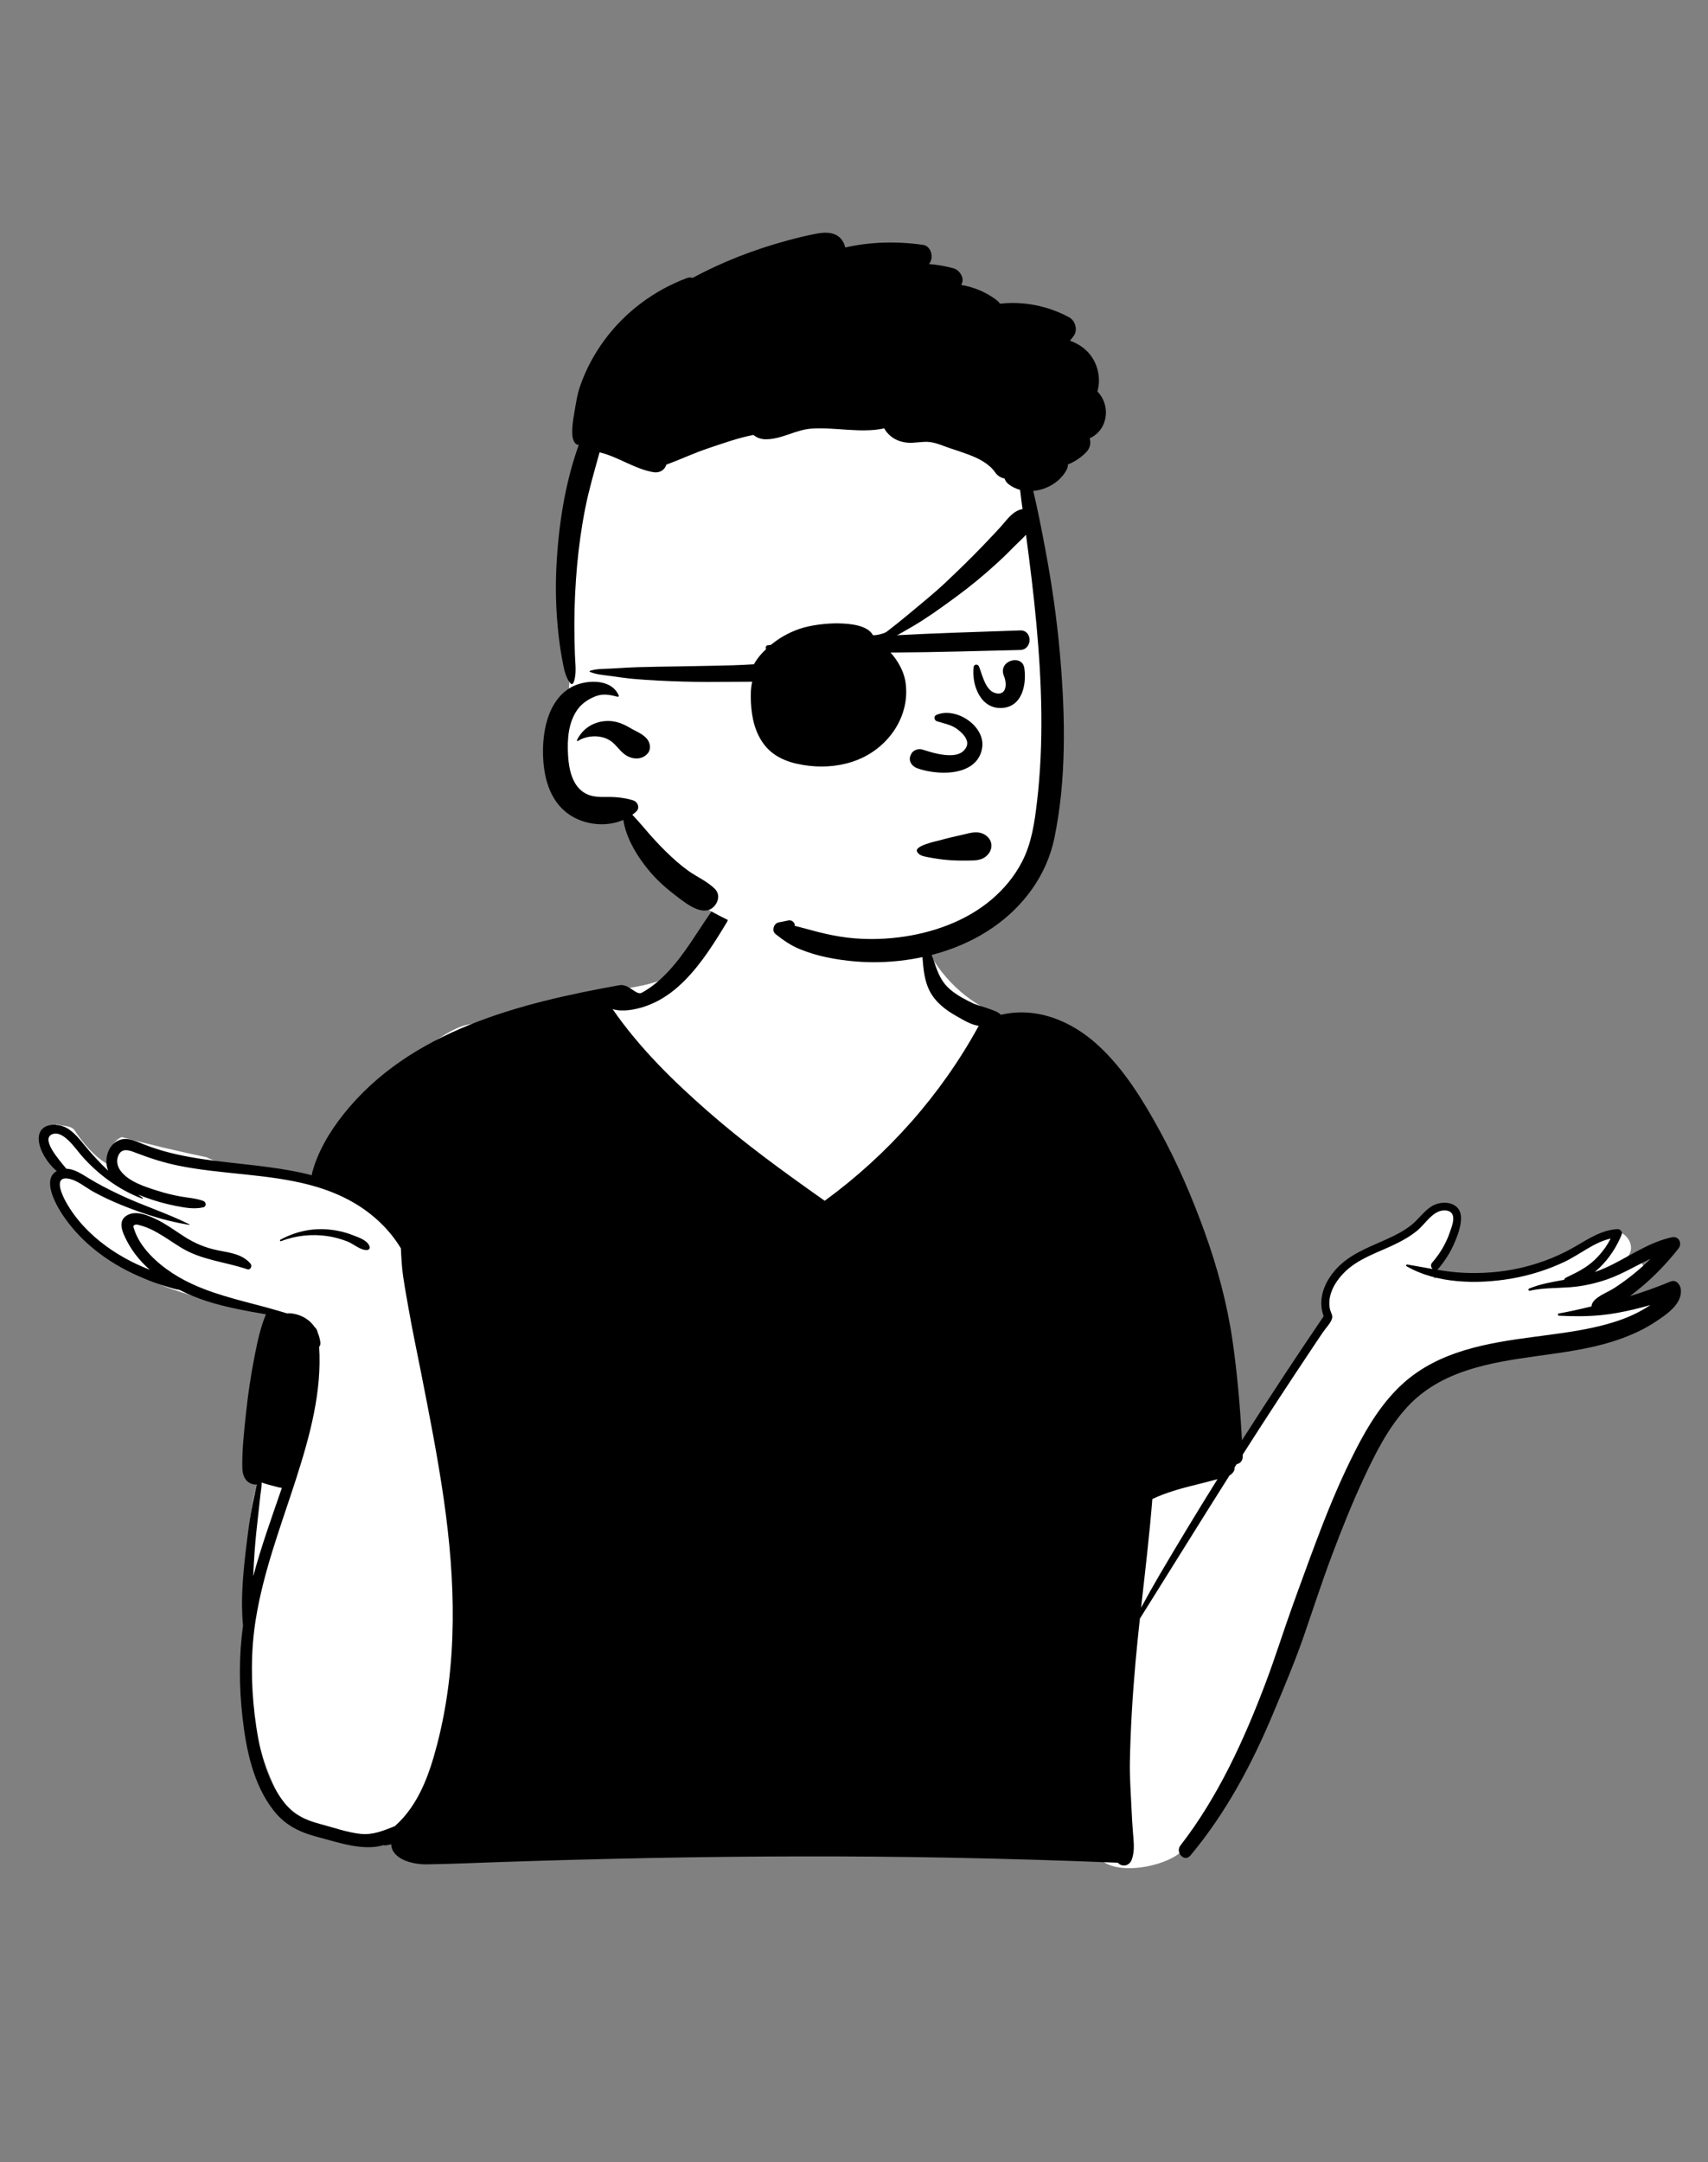 <?xml version="1.0" encoding="utf-8"?>
<!-- Generator: Adobe Illustrator 15.0.0, SVG Export Plug-In . SVG Version: 6.00 Build 0)  -->
<!DOCTYPE svg PUBLIC "-//W3C//DTD SVG 1.1//EN" "http://www.w3.org/Graphics/SVG/1.1/DTD/svg11.dtd">
<svg version="1.1" id="Layer_1" xmlns="http://www.w3.org/2000/svg" xmlns:xlink="http://www.w3.org/1999/xlink" x="0px" y="0px"
	 width="256px" height="324px" viewBox="6.5 0 256 324" enable-background="new 6.5 0 256 324" xml:space="preserve">
<rect x="6.5" y="0" width="256" height="324" fill="#808080" stroke="none"/>
<title>peep-44</title>
<desc>Created with Sketch.</desc>
<g id="Introduction">
	<g id="variations" transform="translate(-1566, -434)">
		<g id="images" transform="translate(126, 110)">
			<g id="a-person_x2F_bust" transform="translate(1440, 324)">
				<g id="body_x2F_Whatever" transform="translate(31.056, 135.053)">
					<path id="_xD83C__xDFA8_-Background" fill="#FFFFFF" d="M214.858,59.888c2.164-1.13,4.276-2.358,6.355-3.636
						c1.465-0.877,0.168-3.084-1.334-2.287c-0.768,0.408-1.532,0.82-2.3,1.227c0.604-0.521,1.164-1.088,1.666-1.705l-0.034-0.035
						c1.936-1.735-0.551-5.01-2.753-3.584c-1.942,1.408-3.901,2.845-6.13,3.771c-4.617,1.959-9.709,2.283-14.664,2.34
						c-1.813-0.137-3.545,0.178-5.305,0.527c0.689-2.768,2.416-4.858,3.332-7.539c0.676-2.707-3.23-4.551-4.615-1.949
						c-0.34,0.639-0.663,1.285-0.98,1.936c-2.991,2.722-7.987,2.482-11.005,5.405c-1.719,1.526-2.56,3.597-2.892,5.675
						c-0.227,1.411,0.125,2.826-0.729,4.076c-4.124,5.835-10.64,15.058-13.949,21.479c-2.342-15.258-8.599-34.132-15.061-48.084
						c-2.138-4.463-4.583-8.823-7.793-12.605c0.364-1.261-0.92-3.5-1.736-2.811c-2.514-3.072-6.957-3.867-10.529-5.394
						c-4.822-2.063-8.823-6.351-10.791-11.225c-2.526-9.281-8.748-10.459-17.375-10.049c-8.258-0.01-14.367,3.522-16.169,11.932
						c-3.66,6.382-12.302,5.327-18.52,7.016c-4.557,1.042-8.979,2.651-13.181,4.695c-4.675-4.437-21.419,14.183-22.941,18.975
						c0.896,0.174,1.787,0.383,2.669,0.637c0.786,0.229,0.456,1.416-0.336,1.226c-0.986-0.237-1.979-0.4-2.977-0.514
						c-0.031,0.095-0.057,0.19-0.077,0.284c-0.112-0.008-0.224-0.018-0.335-0.025c0.248,0.13,0.487,0.279,0.72,0.473
						c0.563,0.469-0.17,1.371-0.768,0.998c-0.563-0.422-1.302-0.355-1.978-0.497c-0.04,1.391-4.999-0.165-5.77-0.626
						c-3.423-0.428-6.946,0.031-10.142-1.62C2.18,37.476-2.105,36.485-6.31,35.345c-1.113,0.434-2.159,1.987-1.275,3.128
						c0.497,0.518-0.142,1.365-0.768,0.996c-2.101-1.236-3.725-3.167-5.102-5.246c-0.648-0.654-1.799-0.514-2.67-0.785
						c-0.116,0.209-0.185,0.442-0.184,0.682c-3.694,0.608-1.059,4.645,0.798,5.902c-0.985,0.641-1.022,1.898-0.936,2.947
						c-0.209,0.373-0.279,0.837-0.097,1.256c0.695,1.602,2.197,2.95,3.339,4.248c1.261,1.432,2.386,2.873,3.921,4.035
						c5.849,4.46,12.908,6.954,20.15,7.93c2.571,0.395,6.27,1,7.862,3.174c-0.391,2.582-1.108,5.058-1.758,7.575
						c-0.91,3.341-0.848,6.839-0.86,10.246c-0.127-0.103-0.371-0.081-0.408,0.113c-0.211,1.412-0.369,2.856-1.227,4.042
						c-0.752,2.207-1.252,4.561-1.534,6.879c-1.126,10.988-1.396,22.302,1.145,33.12c0.98,4.013,2.574,7.827,4.746,11.339
						c0.648,1.048,1.689,1.355,2.624,1.149c3.129,1.626,7.071,2.147,10.443,1.733c11.497-3.256,7.491,4.585,23.611,2.184
						c27.826-3.545,55.947,3.423,83.712-0.668c0.684,5.284,9.637,3.768,12.746,1.534c9.324-6.935,13.953-28.888,18.633-40.025
						c3.217-8.778,8.603-24.326,15.656-30.216c2.115-1.655,4.672-2.527,7.229-3.23c9.547-2.461,19.13-4.788,28.695-7.181
						c1.622-0.399,1.331-3.167-0.403-2.989C219.477,59.452,217.167,59.666,214.858,59.888z"/>
					<path id="_xD83D__xDD8D_-Ink" d="M2.333,58.241c-0.646-0.08-1.28-0.311-1.91-0.492c-0.961-0.281-1.904-0.608-2.831-0.982
						C-4.321,56-6.178,55.092-7.92,53.982c-2.812-1.794-5.296-4.094-7.17-6.862l-0.128-0.192c-1.07-1.631-3.043-5.25-0.831-6.488
						c-1.426-1.191-2.774-3.333-2.698-4.986c0.107-2.337,2.972-2.305,4.453-1.314c0.97,0.649,1.697,1.559,2.426,2.452
						c0.807,0.993,1.669,1.94,2.564,2.851c0.238,0.241,0.478,0.478,0.722,0.71l0.246,0.231c-0.038-0.092-0.072-0.184-0.102-0.279
						c-0.494-1.541,0.095-3.547,1.635-4.252c0.942-0.433,1.921-0.169,2.835,0.198l0.14,0.058c1.229,0.509,2.474,0.959,3.754,1.32
						c5.218,1.473,10.665,1.719,16.012,2.454c2.06,0.285,4.158,0.644,6.207,1.173c0.782-3.32,2.698-6.504,4.777-9.122
						c9.955-12.527,26.373-16.667,41.392-19.347c1.369-0.243,2.503,1.57,3.3,1.141c1.51-0.812,2.839-1.961,4.005-3.21
						c2.487-2.665,4.251-5.799,6.323-8.769c1.025-1.467,3.382-0.154,2.432,1.42l-0.466,0.77c-1.917,3.152-4.041,6.4-6.791,8.845
						c-1.462,1.298-3.084,2.323-4.939,2.963c-1.405,0.484-3.376,0.892-4.914,0.423l-0.185-0.269c0.061,0.09,0.123,0.18,0.185,0.269
						c4.014,5.818,9.05,10.743,14.357,15.391c5.357,4.688,11.136,8.887,16.949,12.992l0.485,0.342
						c9.471-6.911,17.472-15.926,23.085-26.224c-1.177-0.142-2.341-0.896-3.346-1.458c-1.211-0.68-2.35-1.492-3.237-2.574
						c-1.933-2.356-1.682-5.394-2.03-8.253c-0.021-0.177,0.213-0.222,0.321-0.133c1.048,0.871,1.415,2.297,1.853,3.529
						c0.482,1.355,1.027,2.471,2.132,3.424c1.028,0.888,2.284,1.541,3.503,2.122c0.629,0.298,3.75,1.064,4.105,1.699
						c5.391-1.266,10.643,0.921,14.639,4.612c3.859,3.565,6.692,8.2,9.193,12.776c2.669,4.882,4.855,9.971,6.74,15.202
						c1.91,5.31,3.373,10.734,4.179,16.323c0.679,4.711,1.096,9.496,1.366,14.26l0.032,0.596
						c3.989-6.263,8.077-12.459,12.249-18.602c-0.948-2.533,0.102-5.121,1.879-7.078c1.969-2.166,4.691-3.172,7.297-4.343
						l0.342-0.155c1.256-0.572,2.508-1.203,3.592-2.063c1.043-0.828,1.811-1.969,2.909-2.732c1.597-1.111,4.495-0.875,4.569,1.554
						c0.039,1.334-0.534,2.796-1.059,3.994c-0.594,1.355-1.395,2.583-2.345,3.712c-0.044,0.053-0.092,0.094-0.141,0.127
						l-0.036,0.023c1.313,0.217,2.639,0.393,3.988,0.453c2.723,0.125,5.477-0.076,8.143-0.65c2.729-0.588,5.374-1.543,7.829-2.875
						c2.099-1.137,4.042-2.607,6.425-2.954c0.22-0.034,0.441-0.055,0.67-0.067c0.38-0.021,0.76,0.427,0.61,0.803
						c-0.083,0.207-0.169,0.412-0.265,0.619c-0.823,1.816-2.088,3.577-3.664,4.914l-0.121,0.102c0.555-0.192,1.103-0.408,1.641-0.65
						c3.168-1.428,6.041-3.583,9.436-4.449c0.161-0.043,0.324-0.08,0.486-0.116c1.05-0.227,1.604,0.915,0.986,1.696
						c-0.1,0.127-0.198,0.252-0.302,0.377c-1.515,1.881-3.187,3.627-5.028,5.195c-0.632,0.536-1.282,1.057-1.945,1.553
						c-0.279,0.211-0.561,0.417-0.846,0.619l-0.139,0.1c0.331-0.234,0.658-0.473,0.984-0.719c2.078-0.63,4.127-1.376,6.133-2.202
						c0.797-0.327,1.415,0.479,1.5,1.144c0.283,2.224-2.185,3.832-3.791,4.901c-1.609,1.073-3.382,1.89-5.196,2.544
						c-3.489,1.262-7.154,1.835-10.813,2.348l-1.777,0.248c-7.034,0.984-14.382,2.16-19.43,7.637
						c-2.828,3.068-4.742,6.881-6.494,10.633c-1.749,3.747-3.285,7.594-4.742,11.461c-1.512,4.004-2.827,8.08-4.226,12.123
						c-1.284,3.713-2.819,7.378-4.339,11.006l-0.239,0.572c-3.226,7.711-7.079,14.973-12.45,21.41
						c-0.885,1.063-2.315-0.446-1.498-1.499c5.617-7.245,9.526-15.794,12.752-24.322c1.469-3.88,2.698-7.854,4.109-11.755
						l0.84-2.318c1.121-3.09,2.252-6.175,3.432-9.24c1.494-3.879,3.136-7.711,5.014-11.418l0.199-0.39
						c1.839-3.577,4.023-7.101,7.03-9.808c5.412-4.873,12.614-6.043,19.577-6.969l2.19-0.289c2.944-0.391,5.896-0.822,8.759-1.61
						c1.652-0.452,3.266-1.031,4.783-1.83c0.604-0.317,1.193-0.666,1.764-1.046c-1.627,0.478-3.276,0.868-4.956,1.175
						c-0.821,0.149-1.636,0.263-2.446,0.341c-2.09,0.206-4.162,0.197-6.303,0.086c-0.182-0.011-0.24-0.296-0.046-0.332
						c1.49-0.265,2.982-0.596,4.468-0.956l0.446-0.108c0.009-0.248,0.105-0.51,0.308-0.76c0.74-0.899,2.145-1.361,3.119-1.997
						c1.021-0.665,2.009-1.384,2.951-2.153c0.862-0.703,1.69-1.447,2.486-2.226l0.239-0.234c-0.079,0.078-0.159,0.157-0.239,0.234
						c-2.15,0.993-4.189,2.269-6.436,3.054c-1.785,0.628-3.656,1.051-5.545,1.201l-0.117,0.009l-0.117,0.008
						c-1.971,0.142-3.955,0.085-5.896,0.512c-0.218,0.048-0.285-0.243-0.092-0.325c1.697-0.707,3.461-0.979,5.244-1.309
						c0.038-0.14,0.135-0.265,0.305-0.345l0.456-0.218c1.358-0.652,2.625-1.313,3.755-2.371c0.996-0.937,1.826-2.031,2.45-3.244
						c-2.495,0.547-4.687,2.438-6.955,3.502c-2.472,1.16-5.087,1.992-7.774,2.467l-0.307,0.053
						c-5.021,0.838-11.061,0.73-15.56-1.881c-0.144-0.085-0.04-0.277,0.107-0.254c1.276,0.209,2.54,0.456,3.803,0.676
						c-0.247-0.227-0.356-0.632-0.071-0.957c1.135-1.301,2.031-2.788,2.605-4.415l0.109-0.317c0.264-0.756,0.711-1.928,0.256-2.607
						c-0.436-0.649-1.461-0.561-2.073-0.285c-1.274,0.574-2.121,2.01-3.194,2.876c-1.17,0.946-2.502,1.648-3.864,2.276l-0.288,0.131
						c-2.356,1.061-4.875,1.953-6.729,3.825c-0.996,1.007-1.854,2.264-2.142,3.673c-0.131,0.647-0.131,1.313,0.042,1.953
						c0.138,0.501,0.425,0.811,0.26,1.319c-0.215,0.657-0.979,1.443-1.371,2.028c-0.456,0.677-0.91,1.355-1.365,2.033
						c-0.906,1.357-1.808,2.719-2.71,4.077c-1.804,2.723-3.589,5.458-5.36,8.2c-0.576,0.894-1.149,1.788-1.723,2.684l-0.856,1.344
						l-0.452,0.707l-0.773,1.215c0.027,0.113,0.025,0.231-0.01,0.334c-0.133,0.376-0.379,0.633-0.686,0.818l-0.055,0.032
						c-4.508,7.128-8.945,14.304-13.426,21.45c-0.238,2.181-0.463,4.363-0.656,6.547c-0.442,4.941-0.744,9.896-0.842,14.855
						c-0.047,2.402,0.146,4.817,0.25,7.216c0.051,1.146,0.119,2.288,0.21,3.432l0.067,0.811c0.089,1.113,0.139,2.219-0.261,3.28
						c-0.354,0.932-1.437,1.141-2.077,0.432c-8.352-0.337-16.709-0.592-25.066-0.751c-14.96-0.288-29.926-0.243-44.888,0.046
						c-7.515,0.146-15.032,0.352-22.544,0.605c-3.702,0.122-7.405,0.295-11.108,0.346c-1.996,0.027-5.136-0.699-5.297-2.945
						l-0.004-0.068c-0.25,0.068-0.507,0.123-0.771,0.163c-0.118,0.019-0.23,0.013-0.335-0.012l-0.052-0.014
						c-2.975,0.907-6.737-0.388-9.563-1.142l-0.233-0.061c-2.698-0.704-4.866-1.711-6.634-3.946
						c-3.095-3.916-4.151-9.175-4.701-14.021c-0.516-4.562-0.545-9.207,0.082-13.76c-0.37-3.709-0.008-7.536,0.412-11.225
						c0.207-1.824,0.45-3.646,0.742-5.459c0.163-1.013,0.376-2.014,0.594-3.014c0.087-0.4,0.159-0.83,0.269-1.246l0.05-0.177
						c-0.338,0.044-0.708-0.029-1.065-0.226c-0.849-0.467-1.096-1.412-1.111-2.316c-0.046-2.727,0.279-5.531,0.566-8.24
						c0.29-2.706,0.687-5.422,1.207-8.094l0.134-0.688c0.394-1.998,0.844-4.062,1.638-5.938c-2.981-0.508-5.954-1.047-8.846-1.964
						C5.05,59.484,3.66,58.924,2.333,58.241z M157.924,86.615c-0.047,0.011-0.092,0.023-0.136,0.036
						c-1.192,0.334-2.396,0.617-3.596,0.921c-2.075,0.522-4.103,1.105-6.032,2.013c-0.404,5.103-1.003,10.188-1.572,15.275
						l-0.113,1.018c0.875-1.623,1.771-3.233,2.706-4.825C152.032,96.202,154.947,91.39,157.924,86.615z M14.665,87.121
						c0.006,0.605-0.12,1.236-0.188,1.818c-0.11,0.947-0.198,1.898-0.311,2.846c-0.228,1.902-0.422,3.807-0.564,5.717
						c-0.091,1.22-0.15,2.443-0.203,3.667c1.198-4.479,2.784-8.86,4.293-13.247c-0.252-0.027-0.51-0.089-0.776-0.159l-0.448-0.12
						C16.205,87.574,15.349,87.363,14.665,87.121z M161.697,82.951l0.009,0.2c0.031,0.712-0.395,1.114-0.912,1.218
						C161.092,83.895,161.395,83.422,161.697,82.951z M24.626,49.193c1.261,0.112,2.497,0.381,3.676,0.846l0.114,0.045
						c0.872,0.336,2.146,0.76,2.432,1.69c0.081,0.265-0.135,0.481-0.382,0.503c-0.946,0.076-2.062-0.938-2.938-1.281
						c-0.976-0.38-1.999-0.663-3.034-0.813c-2.326-0.341-4.751-0.082-6.94,0.766c-0.129,0.05-0.209-0.155-0.093-0.216
						C19.666,49.531,22.118,48.972,24.626,49.193z M-2.101,55.238c-0.146-0.129-0.292-0.264-0.435-0.399
						c-1.133-1.071-2.136-2.323-2.878-3.698l-0.195-0.371c-0.605-1.172-1.348-2.841,0.074-3.686
						c0.849-0.504,1.872-0.378,2.818-0.071c0.061,0.019,0.123,0.04,0.184,0.062c0.423,0.147,0.831,0.325,1.194,0.494
						c1.578,0.725,2.97,1.779,4.428,2.709c1.58,1.009,3.139,1.653,4.962,2.031l0.172,0.034c1.711,0.339,3.566,0.556,4.76,1.964
						c0.3,0.355,0.025,1.021-0.492,0.845c-3.3-1.113-6.792-1.358-9.822-3.187c-1.255-0.757-2.442-1.625-3.725-2.342
						c-0.681-0.381-1.383-0.714-2.131-0.942l-0.409-0.12c-0.24-0.07-0.526-0.14-0.718-0.07c-0.366,0.127-0.25,0.322-0.136,0.664
						l0.011,0.035c0.89,2.752,3.425,5.056,5.774,6.579c0.539,0.351,1.09,0.673,1.652,0.971c3.804,2.028,8.061,2.972,12.241,4.093
						c1.611,0.45,2.684,0.76,3.218,0.929c0.892-0.074,1.908,0.241,2.58,0.617c0.653,0.365,1.179,0.856,1.576,1.433
						c0,0,0.382,0.319,0.452,0.814c0.201,0.458,0.336,0.952,0.403,1.469c0.038,0.302-0.038,0.534-0.182,0.699
						c0.432,6.635-1.359,13.232-3.379,19.537l-0.2,0.622l-0.128,0.395c-2.178,6.685-4.678,13.321-5.793,20.292
						c-0.746,4.656-0.723,9.475-0.176,14.151l0.039,0.323c0.54,4.422,1.577,9.383,4.388,12.941c1.434,1.816,3.132,2.623,5.304,3.209
						l0.119,0.031c1.965,0.518,3.993,1.251,6.019,1.473c1.88,0.205,3.456-0.494,5.148-1.149l0.002-0.002
						c3.564-3.155,5.183-7.751,6.378-12.388c3.099-12,2.715-24.457,0.957-36.633c-0.917-6.361-2.164-12.668-3.406-18.973
						c-0.621-3.152-1.291-6.297-1.846-9.459l-0.33-1.86c-0.182-1.034-0.358-2.068-0.509-3.108c-0.203-1.396-0.264-2.771-0.334-4.176
						c-1.707-2.83-4.185-5.161-7.056-6.833c-2.056-1.198-4.232-2.028-6.478-2.632c-6.42-1.73-13.42-1.607-19.88-2.939
						c-2.17-0.447-4.23-1.11-6.29-1.904l-0.281-0.109c-0.944-0.368-1.908-0.573-2.377,0.541c-0.333,0.792-0.135,1.616,0.366,2.282
						c1.228,1.632,3.695,2.388,5.552,2.976c1.117,0.355,2.258,0.637,3.412,0.846c1.154,0.209,2.312,0.262,3.418,0.67
						c0.427,0.156,0.511,0.835,0,0.955c-1.403,0.328-2.814,0.047-4.208-0.227c-1.532-0.302-3.04-0.73-4.506-1.273
						c-0.271-0.1-0.55-0.205-0.835-0.317l-0.214-0.085c0.222,0.161,0.443,0.32,0.667,0.479c0.059,0.041,0.023,0.154-0.055,0.126
						c-3.447-1.286-6.584-3.608-9.014-6.354l-0.121-0.138c-0.855-0.981-2.805-3.948-4.449-3.122
						c-1.543,0.775,1.088,3.764,2.087,4.984l0.116,0.144c1.137,0.029,2.237,0.737,3.159,1.308c1.599,0.992,3.271,1.846,4.973,2.645
						c3.384,1.592,6.978,2.714,10.327,4.385c0.044,0.023,0.011,0.08-0.032,0.074c-2.131-0.34-4.24-0.883-6.3-1.557l-0.092-0.029
						l-0.092-0.031c-1.287-0.422-2.556-0.899-3.805-1.409c-1.388-0.566-2.745-1.202-4.061-1.923
						c-1.191-0.651-2.514-1.824-3.896-1.998c-0.148-0.019-0.279-0.021-0.393-0.01c-1.587,0.133-0.275,2.762,0.169,3.549
						c0.725,1.291,1.599,2.482,2.603,3.571c2.035,2.21,4.5,3.963,7.168,5.326C-3.979,54.452-3.048,54.862-2.101,55.238z"/>
				</g>
				<g id="head_x2F_Shaved-2" transform="translate(78.592, 38.043)">
					<path id="_xD83C__xDFA8_-Background_1_" fill="#FFFFFF" d="M82.06,32.085c-1.495-5.389-1.281-5.972-3.511-11.119
						c-7.39-14.953-56.775-9.946-61.815,4.98c-2.734,8.098-2.092,19.502-2.804,26.524c-0.218,3.723-0.432,7.446-0.653,11.168
						c-0.077,1.286-0.154,2.571-0.233,3.856c-0.154,2.502-0.303,5.005-0.442,7.508c-0.929,7.711,2.945,8.496,9.59,8.267
						c1.757,4.24,4.602,7.779,8.116,10.659c-0.848,2.308,2.228,3.503,3.887,4.426c9.028,5.042,20.118,8.119,30.118,5.283
						c2.938-0.833,15.072-3.719,18.803-12.652c1.832-4.387,5.557-27.104,0.645-47.539L82.06,32.085z"/>
					<path id="_xD83D__xDD8D_-Ink_1_" d="M50.493-3.064c1.396-0.247,2.958-0.152,3.758,1.22c0.173,0.296,0.283,0.594,0.336,0.888
						c3.815-0.858,7.776-0.951,11.675-0.389c1.162,0.167,1.57,1.716,1.059,2.602c-0.053,0.091-0.105,0.18-0.162,0.267
						c1.221,0.099,2.439,0.311,3.648,0.636c0.859,0.233,1.662,1.347,1.279,2.26c-0.033,0.08-0.069,0.161-0.105,0.241
						c1.899,0.319,3.715,1.065,5.301,2.27c0.19,0.142,0.365,0.325,0.512,0.535c3.547-0.4,7.199,0.334,10.367,2.046
						c0.887,0.479,1.316,1.862,0.713,2.724c-0.188,0.269-0.384,0.524-0.596,0.771c1.378,0.509,2.598,1.333,3.419,2.676
						c0.894,1.456,1.169,3.331,0.688,4.933c1.002,1.021,1.525,2.584,1.168,4.153c-0.324,1.431-1.201,2.339-2.325,2.885
						c0.228,0.698,0.044,1.49-0.474,2.029c-0.795,0.827-1.745,1.46-2.78,1.877c-0.002,0.269-0.069,0.545-0.204,0.803
						c-0.935,1.792-2.947,2.982-4.995,3.162c0.688,2.893,1.255,5.822,1.804,8.735c0.977,5.18,1.732,10.411,2.193,15.663l0.057,0.649
						c0.75,8.887,0.924,18.197-0.883,26.963c-1.151,5.582-4.641,10.287-9.298,13.474c-4.734,3.242-10.519,4.855-16.21,5.11
						c-2.903,0.129-5.833-0.116-8.677-0.712c-1.351-0.283-2.653-0.685-3.937-1.196c-1.379-0.552-2.516-1.365-3.682-2.28
						c-0.607-0.476-0.26-1.598,0.458-1.74c0.513-0.104,1.021-0.215,1.532-0.309c0.469-0.087,0.98,0.383,0.883,0.816l0.988,0.255
						c0.33,0.085,0.66,0.171,0.988,0.259l0.492,0.134c1.401,0.392,2.834,0.721,4.271,0.956c2.924,0.476,5.966,0.486,8.905,0.116
						c4.941-0.619,9.988-2.382,13.831-5.63c1.885-1.593,3.454-3.481,4.593-5.672c1.447-2.784,1.885-5.884,2.248-8.963
						c1.051-8.904,0.727-17.821-0.088-26.728c-0.406-4.43-0.96-8.851-1.547-13.262c-0.303-2.261-0.628-4.527-0.896-6.797
						c-0.598-0.161-1.168-0.427-1.68-0.814c-0.346-0.262-0.549-0.566-0.638-0.877c-0.517-0.098-1.011-0.381-1.367-0.86l-0.046-0.064
						c-0.936-1.354-2.555-2.13-4.053-2.694c-0.908-0.343-1.833-0.641-2.754-0.945c-0.959-0.319-1.974-0.791-2.981-0.913
						c-1.144-0.135-2.294,0.209-3.448,0.086c-1.047-0.114-1.971-0.49-2.725-1.243c-0.264-0.262-0.492-0.564-0.674-0.89
						c-3.518,0.752-7.213-0.196-10.868,0.032c-2.404,0.152-4.525,1.64-6.955,1.6c-0.663-0.011-1.306-0.243-1.772-0.651
						c-2.292,0.438-4.623,1.278-6.777,2.001c-2.129,0.715-4.179,1.676-6.283,2.456c-0.002,0.002-0.002,0.002-0.002,0.004
						c-0.275,0.89-1.094,1.274-1.967,1.118c-2.854-0.509-5.259-2.311-8.037-2.97c-0.765,2.788-1.587,5.54-2.148,8.382
						c-0.569,2.868-0.968,5.774-1.232,8.687c-0.266,2.923-0.393,5.875-0.399,8.809c-0.002,1.496,0.036,2.997,0.086,4.493
						c0.042,1.253,0.28,2.838-0.173,4.044l-0.041,0.103h-0.002c-0.055,0.176-0.302,0.281-0.441,0.119
						c-0.852-0.989-1.054-2.563-1.291-3.807c-0.287-1.509-0.471-3.033-0.619-4.561c-0.296-3.067-0.361-6.121-0.205-9.2
						c0.306-6.062,1.278-12.464,3.353-18.193c-0.638,0.059-0.923-0.881-0.965-1.412c-0.081-1.066,0.086-2.197,0.267-3.267
						l0.189-1.107c0.18-1.045,0.369-2.063,0.725-3.079c0.854-2.439,2.081-4.73,3.61-6.812c3.121-4.246,7.445-7.461,12.37-9.314
						c0.309-0.116,0.6-0.114,0.858-0.026c4.481-2.416,9.298-4.275,14.191-5.598C47.419-2.404,48.951-2.788,50.493-3.064z
						 M13.281,65.082c2.034-1.276,6.232-1.61,7.367,1.11c0.046,0.109-0.084,0.207-0.182,0.182l-0.277-0.07
						c-1.067-0.264-1.988-0.416-3.082,0.022c-0.961,0.384-1.896,0.987-2.531,1.815c-1.503,1.959-1.666,4.621-1.526,6.998
						l0.007,0.115c0.131,2.086,0.666,4.626,2.704,5.658c1.033,0.522,2.151,0.484,3.273,0.476c1.278-0.009,2.583,0.131,3.805,0.524
						c0.683,0.219,1.003,1.124,0.438,1.655c-0.188,0.175-0.385,0.34-0.592,0.488c0.619,0.66,1.228,1.328,1.817,2.031
						c1,1.194,2.062,2.348,3.171,3.441c1.073,1.055,2.209,2.075,3.435,2.95c1.289,0.917,2.831,1.562,3.946,2.687
						c0.727,0.731,0.602,1.752,0,2.492c-1.495,1.838-4.039-0.094-5.468-1.181l-0.173-0.131c-1.485-1.125-2.896-2.337-4.099-3.766
						c-1.226-1.458-2.286-3.01-3.07-4.749c-0.46-1.023-0.754-1.989-0.913-2.999c-2.569,1.116-5.808,0.761-8.11-0.81
						c-3.057-2.084-3.915-5.909-3.926-9.401l0-0.207C9.319,71.016,10.21,67.009,13.281,65.082z M19.076,70.002l0.094,0.001
						c1.131,0.024,2.14,0.432,3.101,0.994l0.1,0.059c0.934,0.556,2.273,1.002,2.768,2.042c0.296,0.627,0.274,1.346-0.241,1.866
						c-0.934,0.943-2.343,0.787-3.353,0.051c-0.754-0.551-1.251-1.378-1.99-1.936c-1.39-1.052-3.583-0.993-5.03-0.082
						c-0.089,0.057-0.176-0.051-0.136-0.135C15.278,71.041,17.039,69.995,19.076,70.002L19.076,70.002z"/>
				</g>
				<g id="face_x2F_Eyes-Closed" transform="translate(112.183, 77.354)">
					<path id="_xD83D__xDD8D_-Ink_2_" d="M38.502,47.758l0.146-0.034c1.166-0.275,2.289-0.65,3.377,0.074
						c1.035,0.689,1.18,1.964,0.373,2.894c-0.83,0.956-1.932,0.903-3.095,0.916l-0.073,0c-0.965,0.014-1.947-0.001-2.909-0.086
						c-0.896-0.08-1.799-0.208-2.686-0.375l-0.524-0.103c-0.535-0.108-1.063-0.25-1.339-0.768c-0.481-0.904,3.096-1.613,3.53-1.737
						C36.358,48.238,37.432,48,38.502,47.758z M40.486,36.858c-0.569,0.592-1.323,0.996-2.169,1.248
						c-2.125,0.632-4.836,0.295-6.572-0.349c-0.359-0.133-0.695-0.406-0.889-0.747c-0.178-0.311-0.237-0.677-0.103-1.05
						c0.038-0.106,0.085-0.21,0.132-0.313c0.127-0.279,0.387-0.496,0.691-0.62c0.316-0.129,0.676-0.155,0.965-0.064
						c0.039,0.012,0.078,0.025,0.119,0.038c1.1,0.347,2.903,0.921,4.398,0.81c0.896-0.066,1.685-0.383,2.093-1.204
						c0.215-0.433,0.155-0.861-0.036-1.253c-0.287-0.591-0.863-1.105-1.348-1.459c-0.684-0.5-1.413-0.699-2.168-0.91
						c-0.284-0.079-0.572-0.16-0.862-0.256c-0.096-0.032-0.18-0.094-0.243-0.175c-0.062-0.08-0.103-0.177-0.115-0.274
						c-0.014-0.102,0.003-0.202,0.05-0.29c0.044-0.081,0.113-0.151,0.218-0.198c1.476-0.662,3.385-0.225,4.825,0.816
						c0.72,0.52,1.321,1.188,1.69,1.935c0.344,0.693,0.49,1.453,0.355,2.229C41.368,35.639,41,36.325,40.486,36.858z M16.296,22.098
						c0.415-0.183,0.755,0.673,0.841,0.906l0.177,0.484c0.288,0.78,0.618,1.574,1.224,2.153c0.507,0.485,1.318,0.896,1.907,0.329
						c0.558-0.538,0.286-1.145,0.368-1.805c0.148-1.194,1.776-2.388,2.756-1.142c2.211,2.817-1.211,6.733-4.362,6.046
						c-1.603-0.35-2.894-1.635-3.423-3.164l-0.027-0.081C15.438,24.856,15.118,22.618,16.296,22.098z M44.834,24.059l-0.015-0.036
						c-1.054-2.397,2.704-3.427,3.022-1.275l0.021,0.146c0.31,2.389-0.343,5.602-3.269,5.84c-3.283,0.268-4.65-3.397-4.357-6.087
						c0.053-0.481,0.637-0.548,0.817-0.111l0.038,0.096c0.53,1.352,1.033,3.951,2.902,3.948
						C45.243,26.578,45.182,24.893,44.834,24.059L44.834,24.059z M47.217,17.12c1.888-0.067,1.885,2.888,0,2.933
						c-6.296,0.148-12.598,0.345-18.895,0.379l-1.146,0.007c-5.915,0.04-11.853,0.121-17.751-0.376
						c-0.503-0.042-0.409-0.75,0.012-0.721c6.184-0.88,12.443-1.138,18.674-1.472C34.475,17.528,40.85,17.346,47.217,17.12z"/>
				</g>
				<g id="facial-hair_x2F__x2A_-None" transform="translate(104.577, 109.479)">
				</g>
				<g id="accessories_x2F_Eyepatch" transform="translate(88.521, 88.978)">
					<path id="_xD83D__xDD8D_-Ink_3_" d="M70.858-12.599c1.222-0.419,2.195,0.852,1.961,1.959c-0.276,1.304-1.637,2.351-2.539,3.27
						c-0.947,0.968-1.912,1.917-2.914,2.83c-1.912,1.746-3.893,3.39-5.982,4.922L60.745,0.85c-1.916,1.402-3.825,2.771-5.877,3.985
						c-1.111,0.655-2.232,1.289-3.369,1.9c-0.406,0.218-0.9,0.554-1.41,0.803c1.861,1.438,3.294,3.631,3.604,5.675
						c0.769,5.077-2.501,9.781-7.116,11.652c-2.3,0.932-4.86,1.203-7.319,0.921c-2.501-0.286-5.036-1.025-6.661-3.075
						c-1.443-1.82-1.963-4.142-2.066-6.423c-0.049-1.082-0.038-2.147,0.19-3.104c-0.995,0.008-1.99,0.004-2.977,0.015
						c-2.438,0.023-4.88,0.034-7.32-0.034c-2.517-0.072-5.02-0.184-7.528-0.407c-1.101-0.1-2.195-0.263-3.29-0.419
						c-1.063-0.15-2.235-0.207-3.228-0.643c-0.067-0.027-0.039-0.125,0.019-0.144c1.059-0.342,2.261-0.281,3.363-0.349l1.075-0.065
						c0.895-0.054,1.79-0.103,2.688-0.131c2.074-0.068,4.147-0.085,6.221-0.121l0.889-0.017c2.44-0.049,4.88-0.076,7.32-0.154
						c1.012-0.032,2.026-0.091,3.042-0.146c0.118-0.269,0.292-0.514,0.458-0.752c0.499-0.714,1.132-1.344,1.79-1.915
						c1.346-1.175,2.86-2.048,4.551-2.634c1.674-0.578,4.124-0.865,5.896-0.828c1.771,0.038,4.297,0.288,5.107,1.737
						c0.085,0.15,1.629-0.14,2.088-0.491c1.071-0.818,2.123-1.659,3.156-2.521c1.918-1.604,3.892-3.183,5.709-4.899
						c1.873-1.771,3.732-3.572,5.516-5.432c0.896-0.932,1.789-1.866,2.658-2.821C68.811-10.961,69.575-12.162,70.858-12.599z"/>
				</g>
			</g>
		</g>
	</g>
</g>
</svg>
